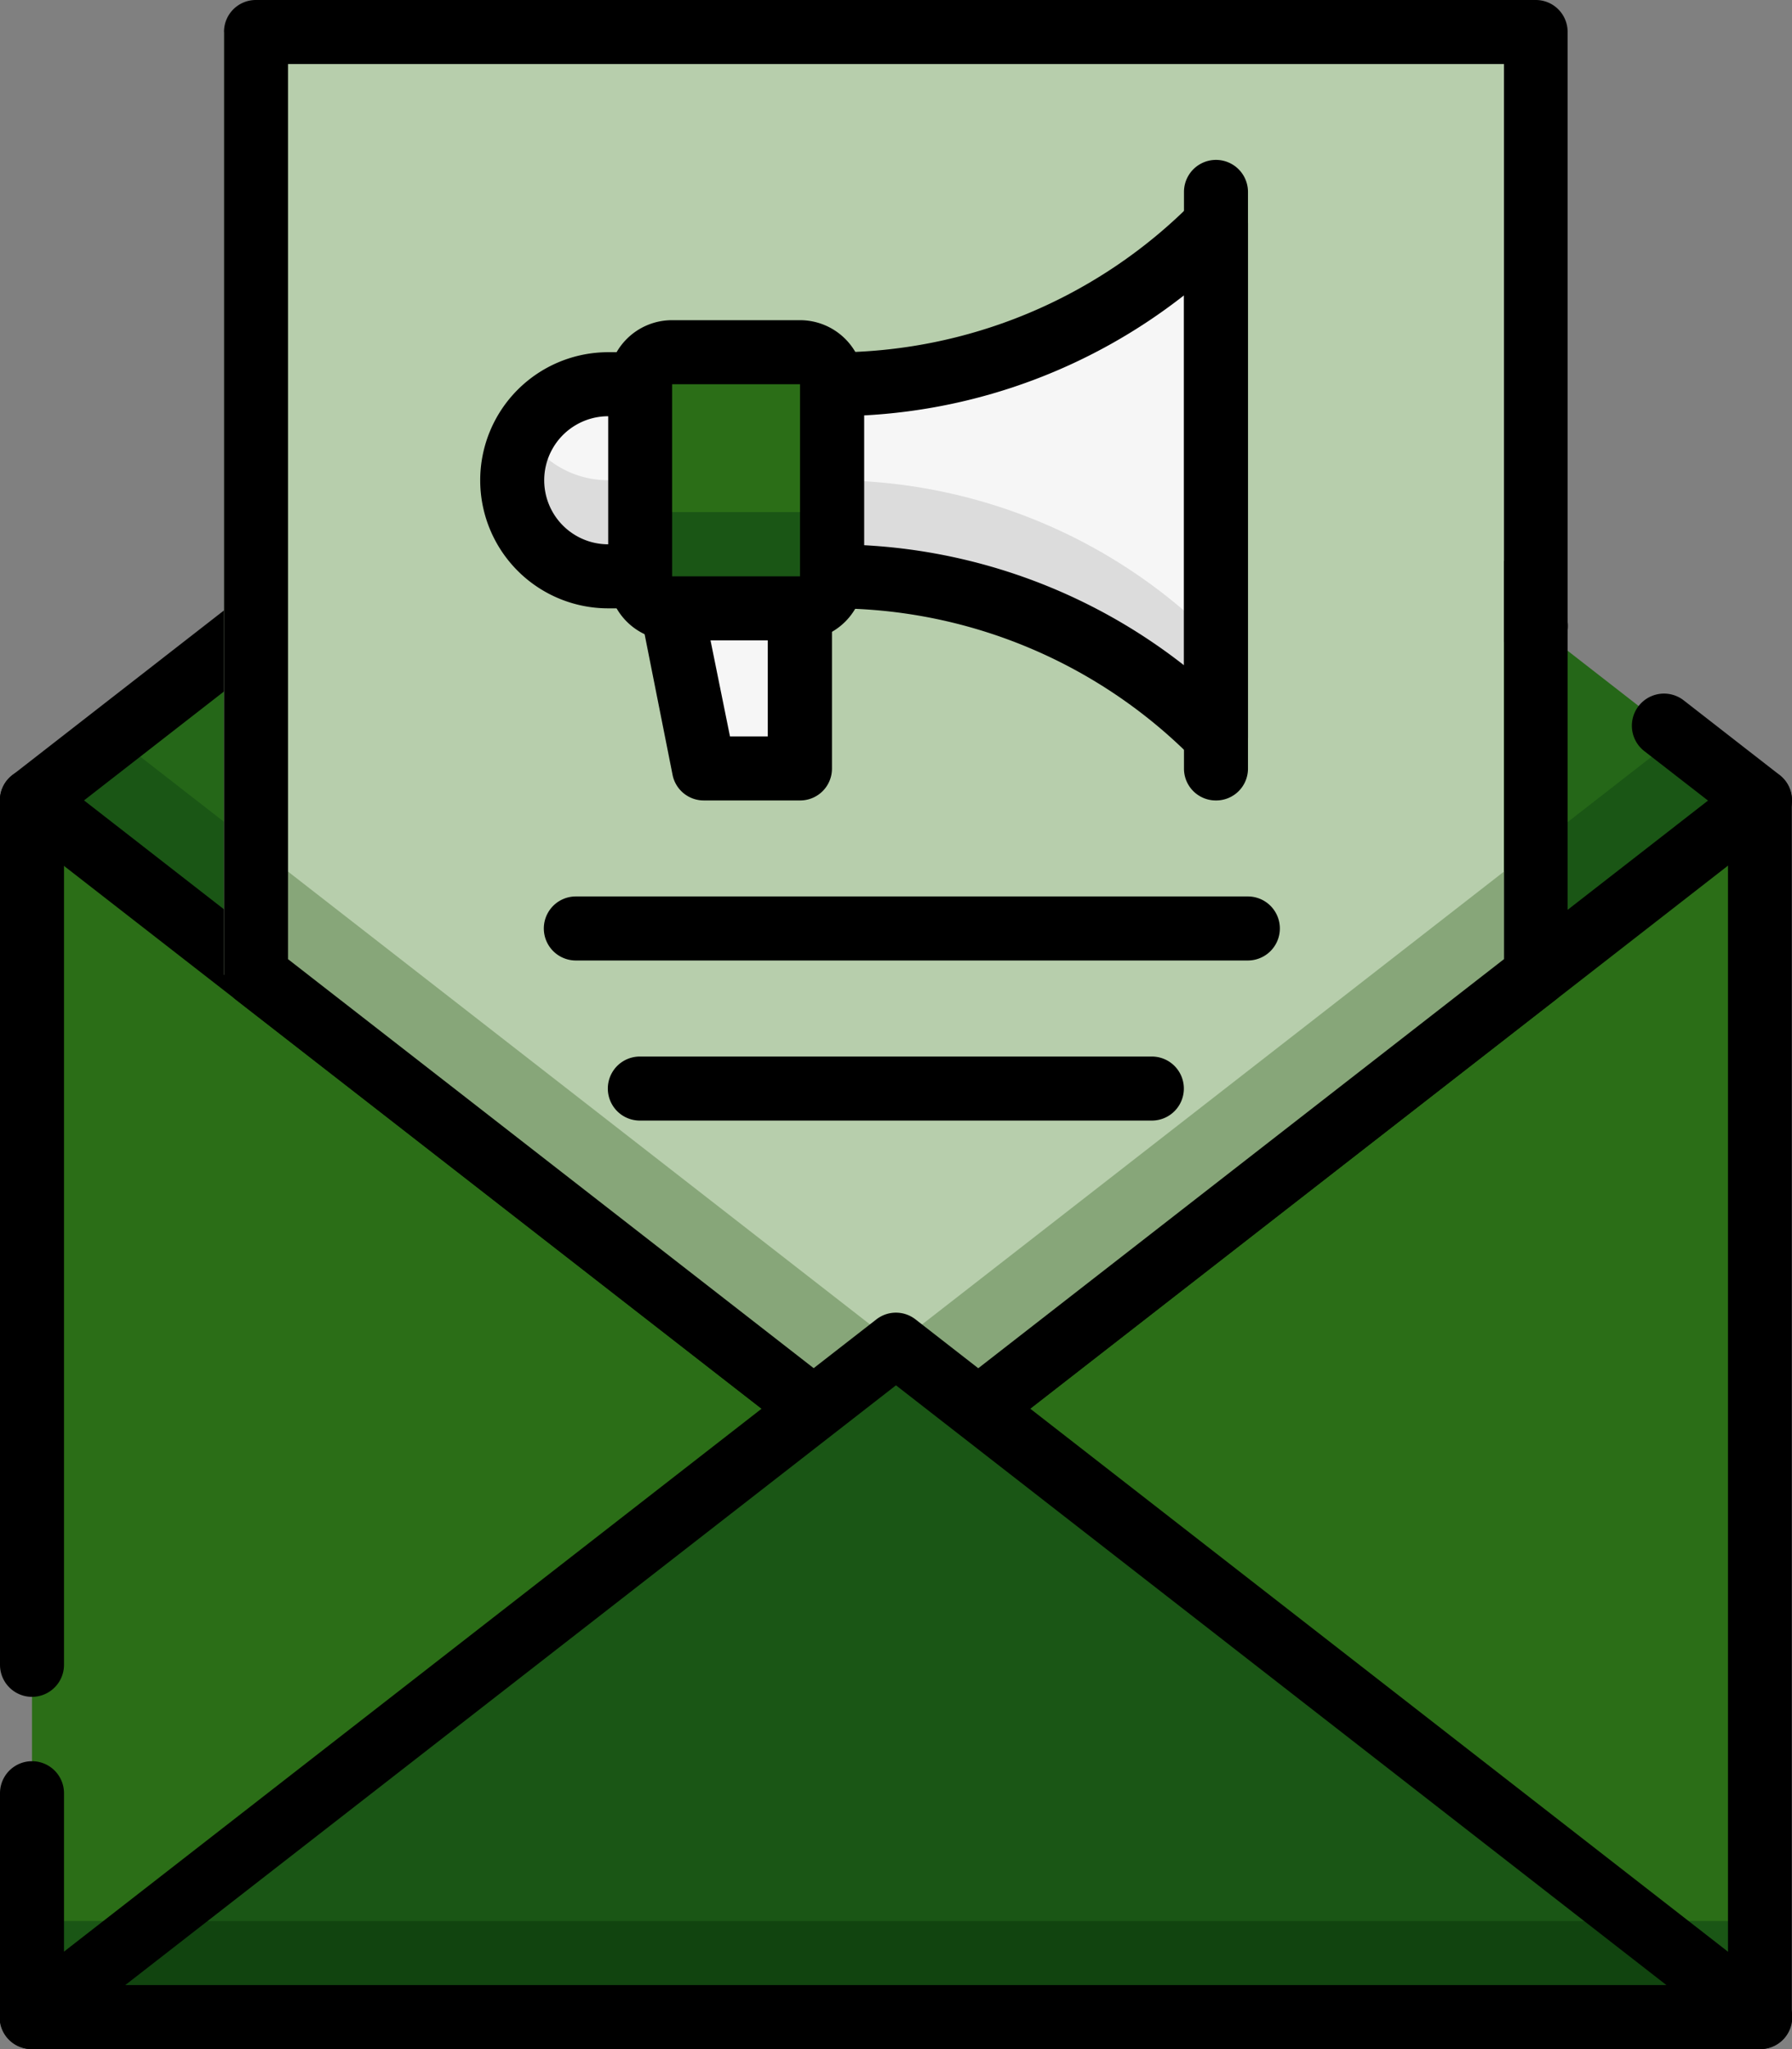 <svg xmlns="http://www.w3.org/2000/svg" width="28.167" height="32.191" viewBox="0 0 28.167 32.191">
  <rect x="0" y="0" width="28.167" height="32.191" fill="#808080" stroke="none"/>
  <g id="i3" transform="translate(-32)">
    <path id="Trazado_654996" data-name="Trazado 654996" d="M40,200H67.161v19.113H40Z" transform="translate(-7.497 -187.426)" fill="#2b6e17"/>
    <path id="Trazado_654997" data-name="Trazado 654997" d="M40,480H67.161v1.509H40Z" transform="translate(-7.497 -449.821)" fill="#1a5615"/>
    <path id="Trazado_654998" data-name="Trazado 654998" d="M59.664,212.119H32.5a.5.5,0,0,1-.5-.5V208.1a.5.5,0,0,1,1.006,0v3.018H59.161V193.006H33.006v13.077a.5.5,0,1,1-1.006,0V192.5a.5.5,0,0,1,.5-.5H59.664a.5.5,0,0,1,.5.5v19.113A.5.5,0,0,1,59.664,212.119Z" transform="translate(0 -179.929)"/>
    <path id="Trazado_654999" data-name="Trazado 654999" d="M67.161,42.563,53.58,53.125,40,42.563,53.58,32Z" transform="translate(-7.497 -29.988)" fill="#256718"/>
    <path id="Trazado_655000" data-name="Trazado 655000" d="M53.58,193.557,41.293,184,40,185.006l13.58,10.563,13.58-10.563L65.868,184Z" transform="translate(-7.497 -172.431)" fill="#1a5615"/>
    <path id="Trazado_655001" data-name="Trazado 655001" d="M45.782,46.03,32.2,35.468a.5.5,0,0,1,0-.793l13.58-10.563a.5.5,0,0,1,.617,0l10.06,7.823a.5.5,0,1,1-.617.794l-9.751-7.584L33.328,35.071,46.091,45l12.763-9.926-1-.776a.5.5,0,0,1,.616-.8l1.509,1.174a.5.5,0,0,1,0,.793L46.4,46.029A.5.5,0,0,1,45.782,46.03Z" transform="translate(-0.007 -22.497)"/>
    <path id="Trazado_655002" data-name="Trazado 655002" d="M108.119,8V22.81L98.06,30.634,88,22.81V8Z" transform="translate(-52.479 -7.497)" fill="#b7ceac"/>
    <path id="Trazado_655003" data-name="Trazado 655003" d="M116.119,211.56v2.012L106.06,221.4,96,213.572V211.56l10.06,7.824Z" transform="translate(-59.976 -198.259)" fill="#87a679"/>
    <path id="Trazado_655004" data-name="Trazado 655004" d="M98.254,23.534l-10.06-7.823a.5.5,0,0,1-.194-.4V.5a.5.5,0,0,1,.5-.5h20.119a.5.5,0,0,1,.5.5v14.81a.5.5,0,0,1-.194.4l-10.06,7.823A.5.5,0,0,1,98.254,23.534Zm-9.248-8.466L98.563,22.5l9.557-7.433V1.006H89.006Z" transform="translate(-52.479 0)"/>
    <path id="Trazado_655005" data-name="Trazado 655005" d="M246.036,56v8.048A8.5,8.5,0,0,0,240,61.533c0-3.108.006-3.018,0-3.018A8.5,8.5,0,0,0,246.036,56Z" transform="translate(-194.923 -52.479)" fill="#f6f6f6"/>
    <path id="Trazado_655006" data-name="Trazado 655006" d="M240,120v1.509a8.5,8.5,0,0,1,6.036,2.515v-1.509A8.5,8.5,0,0,0,240,120Z" transform="translate(-194.923 -112.455)" fill="#dcdcdc"/>
    <path id="Trazado_655007" data-name="Trazado 655007" d="M238.184,56.91a7.948,7.948,0,0,0-5.681-2.368.5.5,0,0,1-.5-.5V51.021a.5.5,0,0,1,.5-.5,7.946,7.946,0,0,0,5.681-2.368.5.5,0,0,1,.858.356v8.048a.5.5,0,0,1-.858.356Zm-5.178-3.36a8.92,8.92,0,0,1,5.03,1.886V49.625a8.917,8.917,0,0,1-5.03,1.886Z" transform="translate(-187.426 -44.985)"/>
    <path id="Trazado_655008" data-name="Trazado 655008" d="M328.5,50.06a.5.5,0,0,1-.5-.5V40.5a.5.5,0,1,1,1.006,0v9.054A.5.5,0,0,1,328.5,50.06Z" transform="translate(-277.39 -37.485)"/>
    <rect id="Rectángulo_336154" data-name="Rectángulo 336154" width="2.409" height="3.613" rx="1.204" transform="translate(42.47 5.256)" fill="#2b6e17"/>
    <path id="Trazado_655009" data-name="Trazado 655009" d="M194.515,120.5H192.5a.5.5,0,0,1-.5-.5v1.509a.5.5,0,0,0,.5.5h2.012a.5.5,0,0,0,.5-.5V120A.5.5,0,0,1,194.515,120.5Z" transform="translate(-149.94 -112.455)" fill="#1a5615"/>
    <path id="Trazado_655010" data-name="Trazado 655010" d="M187.018,85.03h-2.012A1.006,1.006,0,0,1,184,84.024V81.006A1.006,1.006,0,0,1,185.006,80h2.012a1.006,1.006,0,0,1,1.006,1.006v3.018A1.006,1.006,0,0,1,187.018,85.03Zm-2.012-4.024v3.018h2.012V81.006Z" transform="translate(-142.443 -74.97)"/>
    <path id="Trazado_655011" data-name="Trazado 655011" d="M200,152l.5,2.515h1.509V152Z" transform="translate(-157.437 -142.443)" fill="#f6f6f6"/>
    <path id="Trazado_655012" data-name="Trazado 655012" d="M194.519,147.521H193.01a.5.5,0,0,1-.493-.4l-.5-2.515a.5.5,0,0,1,.493-.6h2.012a.5.5,0,0,1,.5.5v2.515A.5.5,0,0,1,194.519,147.521Zm-1.1-1.006h.594v-1.509h-.9Z" transform="translate(-149.945 -134.946)"/>
    <path id="Trazado_655013" data-name="Trazado 655013" d="M161.509,99.018h.5V96h-.5a1.509,1.509,0,1,0,0,3.018Z" transform="translate(-119.952 -89.964)" fill="#f6f6f6"/>
    <path id="Trazado_655014" data-name="Trazado 655014" d="M160.207,108a1.509,1.509,0,0,0,1.306,2.263h.5v-1.509h-.5a1.509,1.509,0,0,1-1.306-.754Z" transform="translate(-119.957 -101.21)" fill="#dcdcdc"/>
    <path id="Trazado_655015" data-name="Trazado 655015" d="M154.515,92.024h-.5a2.012,2.012,0,0,1,0-4.024h.5a.5.5,0,0,1,.5.5v3.018A.5.5,0,0,1,154.515,92.024Zm-.5-3.018a1.006,1.006,0,0,0,0,2.012Z" transform="translate(-112.455 -82.467)"/>
    <path id="Trazado_655016" data-name="Trazado 655016" d="M179.066,225.006H168.5a.5.5,0,0,1,0-1.006h10.563a.5.5,0,0,1,0,1.006Z" transform="translate(-127.449 -209.917)"/>
    <path id="Trazado_655017" data-name="Trazado 655017" d="M192.551,265.006H184.5a.5.5,0,1,1,0-1.006h8.048a.5.5,0,0,1,0,1.006Z" transform="translate(-142.443 -247.402)"/>
    <path id="Trazado_655018" data-name="Trazado 655018" d="M67.161,346.563H40L53.58,336Z" transform="translate(-7.497 -314.875)" fill="#1a5615"/>
    <path id="Trazado_655019" data-name="Trazado 655019" d="M41.94,480,40,481.509H67.161L65.221,480Z" transform="translate(-7.497 -449.821)" fill="#11440f"/>
    <path id="Trazado_655020" data-name="Trazado 655020" d="M59.671,339.574H32.51a.5.5,0,0,1-.309-.9l13.58-10.563a.5.5,0,0,1,.617,0l13.58,10.563a.5.5,0,0,1-.309.9Zm-25.695-1.006H58.2L46.09,329.146Z" transform="translate(-0.007 -307.383)"/>
  </g>
</svg>
